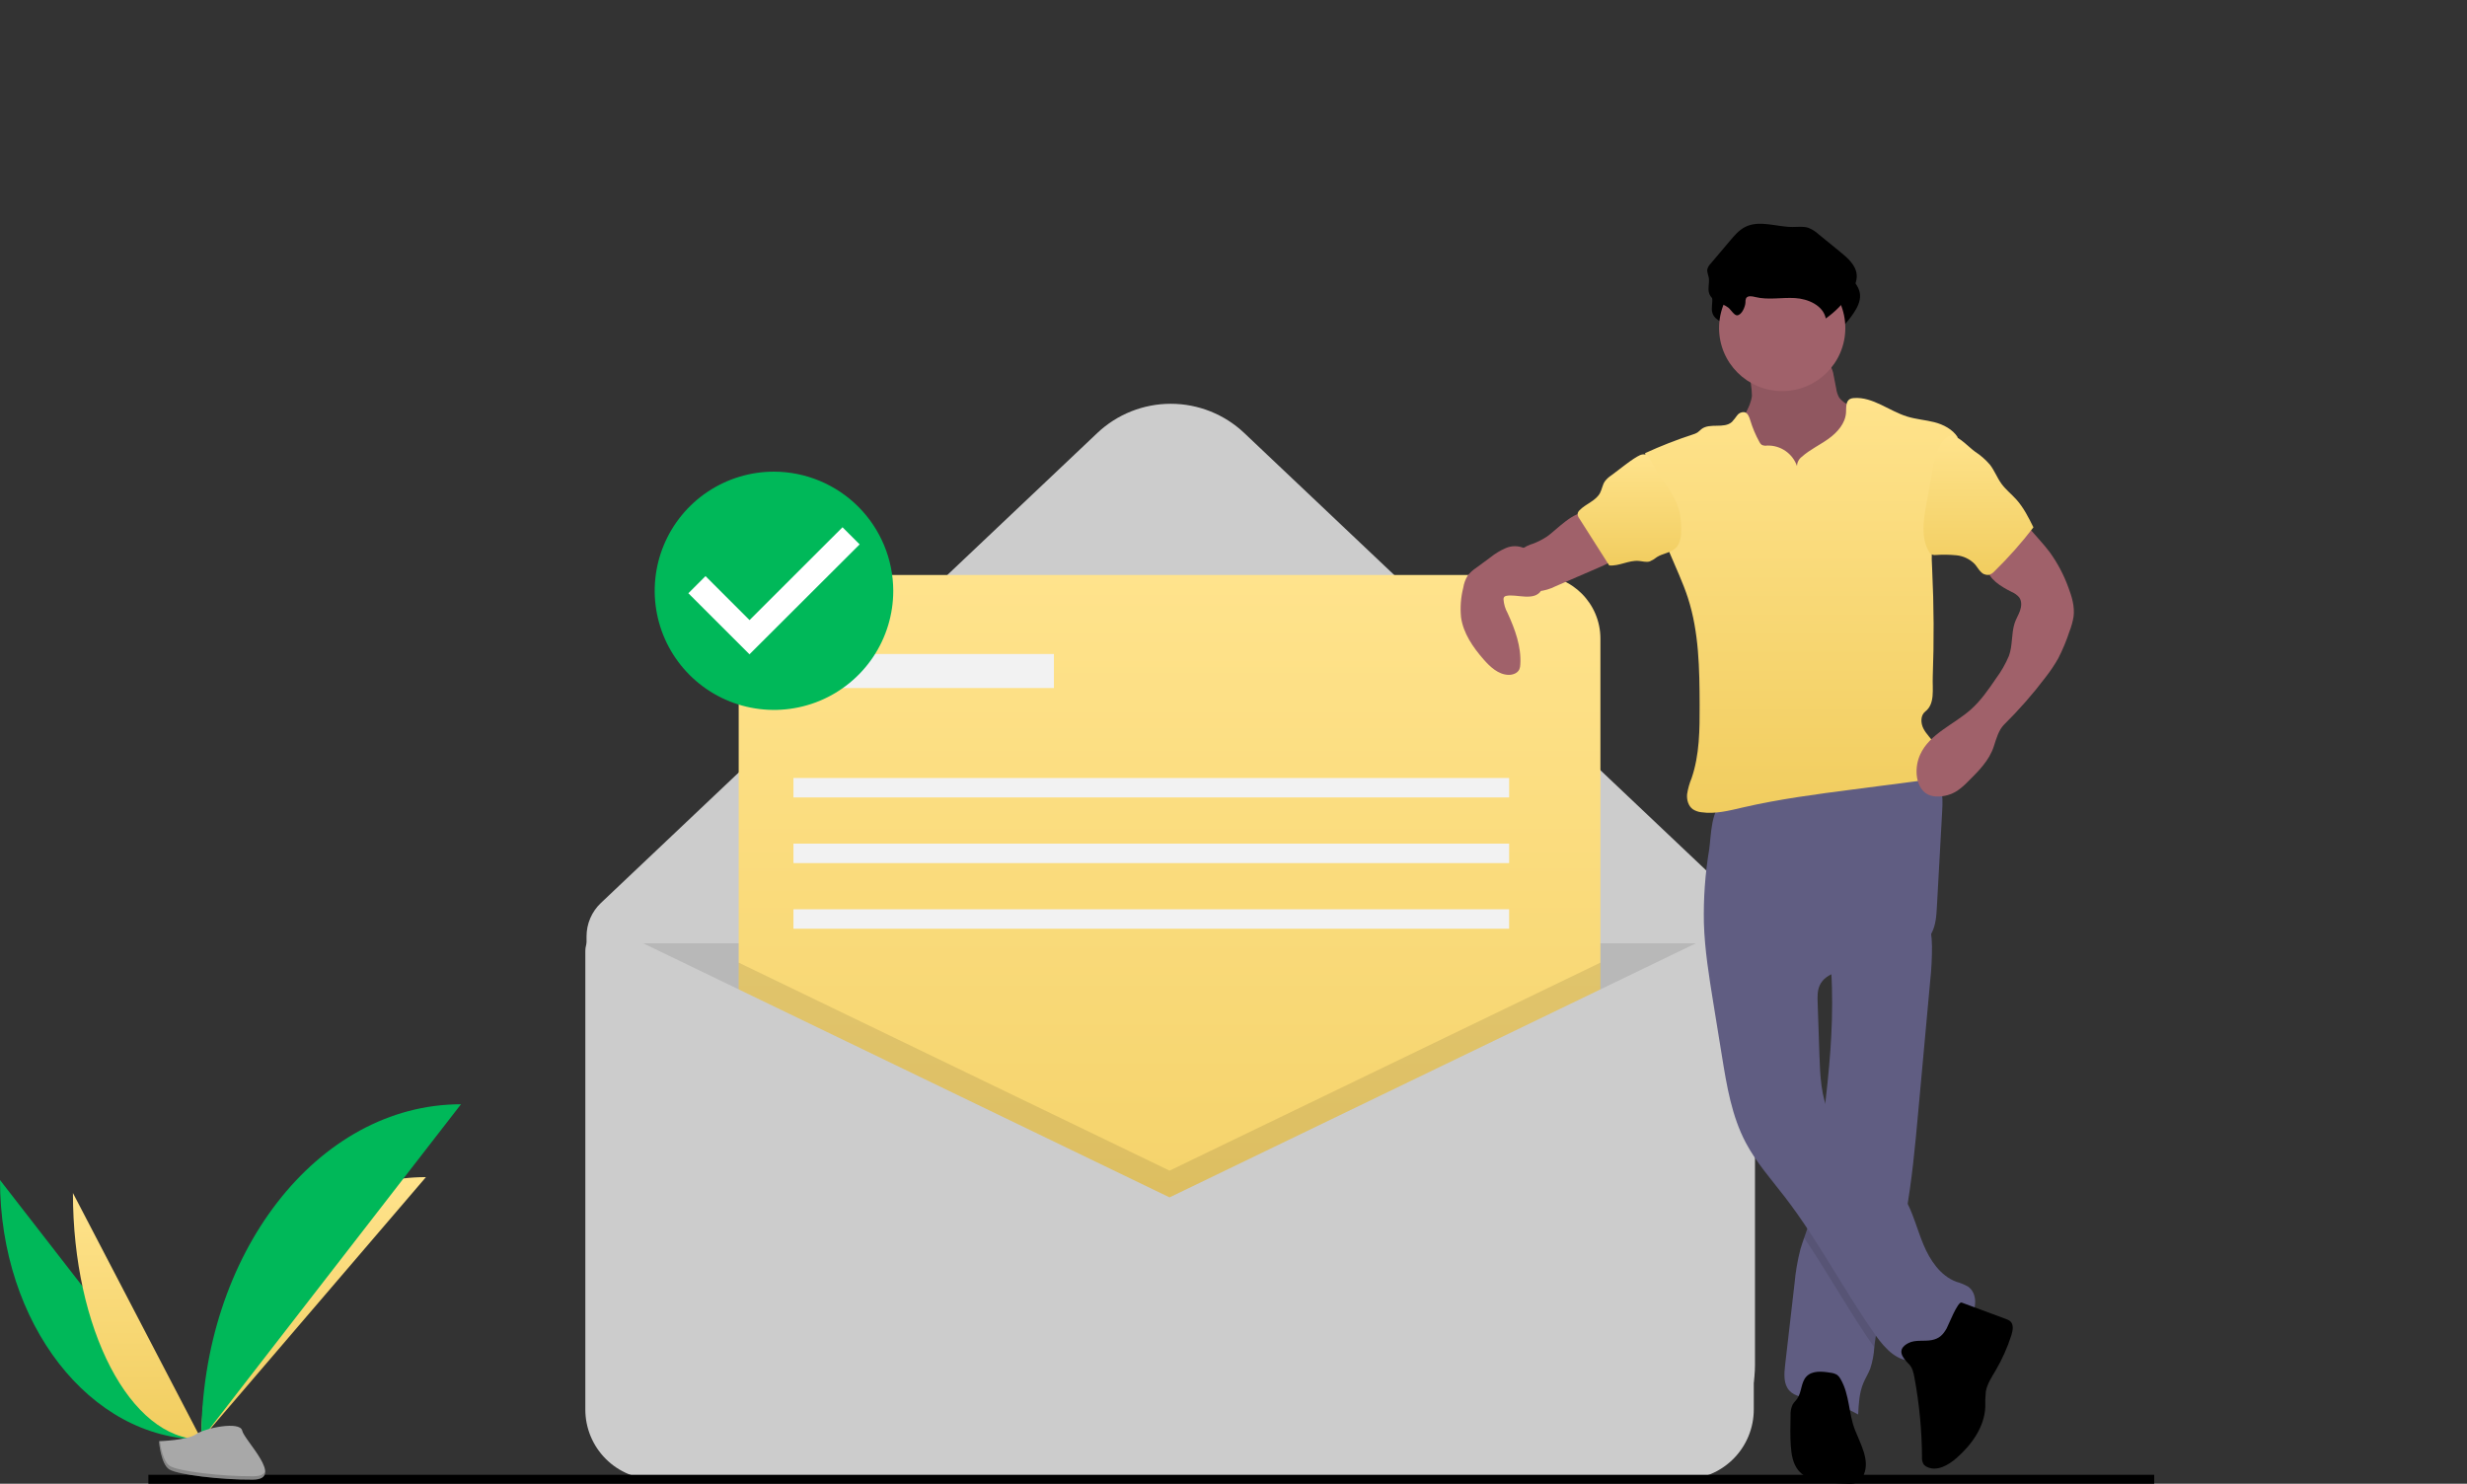 <svg width="266" height="160" viewBox="0 0 266 160" fill="none" xmlns="http://www.w3.org/2000/svg">
    <rect x="0" y="0" width="266" height="160" fill="#333333" stroke="none"/>
    <g clip-path="url(#clip0)">
        <path d="M176.74 159.662H75.732C72.42 159.662 69.243 158.347 66.901 156.008C64.559 153.668 63.243 150.495 63.243 147.187V100.962C63.243 100.291 63.38 99.627 63.646 99.01C63.911 98.393 64.299 97.837 64.787 97.375L118.311 46.696C120.451 44.67 123.287 43.541 126.236 43.541C129.185 43.541 132.021 44.67 134.161 46.696L185.193 95.016C186.468 96.223 187.483 97.677 188.177 99.289C188.871 100.901 189.229 102.637 189.229 104.392V147.187C189.229 148.825 188.906 150.447 188.278 151.961C187.651 153.474 186.731 154.849 185.571 156.008C184.411 157.166 183.034 158.085 181.519 158.712C180.004 159.339 178.38 159.662 176.74 159.662Z" fill="#CCCCCC"/>
        <path opacity="0.1" d="M63.243 101.721H188.179V152.129C188.179 154.127 187.384 156.043 185.97 157.456C184.556 158.868 182.638 159.662 180.638 159.662H70.785C68.785 159.662 66.866 158.868 65.452 157.456C64.038 156.043 63.243 154.127 63.243 152.129V101.721Z" fill="black"/>
        <path d="M165.69 62.002H86.519C82.724 62.002 79.648 65.075 79.648 68.866V147.948C79.648 151.738 82.724 154.812 86.519 154.812H165.69C169.485 154.812 172.562 151.738 172.562 147.948V68.866C172.562 65.075 169.485 62.002 165.69 62.002Z" fill="url(#paint0_linear)"/>
        <path opacity="0.1" d="M172.562 103.806V154.812H79.648V103.806L126.105 126.235L172.562 103.806Z" fill="black"/>
        <path d="M126.105 129.119L66.578 100.38C66.21 100.202 65.803 100.121 65.394 100.143C64.986 100.166 64.59 100.291 64.244 100.508C63.897 100.725 63.612 101.027 63.414 101.384C63.216 101.742 63.112 102.143 63.112 102.552V151.998C63.112 152.987 63.307 153.967 63.686 154.881C64.065 155.795 64.621 156.625 65.321 157.324C66.021 158.024 66.852 158.579 67.767 158.957C68.682 159.336 69.663 159.531 70.653 159.531H181.556C182.547 159.531 183.527 159.336 184.442 158.957C185.357 158.579 186.188 158.024 186.889 157.324C187.589 156.625 188.144 155.795 188.523 154.881C188.902 153.967 189.098 152.987 189.098 151.998V103.399C189.098 102.9 188.971 102.41 188.729 101.974C188.488 101.538 188.139 101.17 187.717 100.905C187.294 100.64 186.811 100.487 186.312 100.46C185.814 100.432 185.317 100.532 184.868 100.748L126.105 129.119Z" fill="#CCCCCC"/>
        <path d="M113.637 70.523H87.653V74.193H113.637V70.523Z" fill="#F2F2F2"/>
        <path d="M162.719 83.894H85.553V85.991H162.719V83.894Z" fill="#F2F2F2"/>
        <path d="M162.719 90.972H85.553V93.07H162.719V90.972Z" fill="#F2F2F2"/>
        <path d="M162.719 98.051H85.553V100.148H162.719V98.051Z" fill="#F2F2F2"/>
        <path d="M15.999 159.531H232.274" stroke="black" stroke-miterlimit="10"/>
        <path d="M0 127.247C0 142.705 9.708 155.213 21.706 155.213L0 127.247Z" fill="#00B859"/>
        <path d="M21.706 155.213C21.706 139.582 32.54 126.933 45.929 126.933L21.706 155.213Z" fill="url(#paint1_linear)"/>
        <path d="M7.864 128.648C7.864 143.332 14.054 155.213 21.705 155.213L7.864 128.648Z" fill="url(#paint2_linear)"/>
        <path d="M21.706 155.213C21.706 135.24 34.229 119.077 49.704 119.077L21.706 155.213Z" fill="#00B859"/>
        <path d="M17.14 155.41C17.14 155.41 20.218 155.316 21.146 154.656C22.073 153.996 25.881 153.208 26.111 154.266C26.341 155.324 30.737 159.53 27.262 159.558C23.786 159.586 19.186 159.017 18.261 158.453C17.335 157.89 17.14 155.41 17.14 155.41Z" fill="#A8A8A8"/>
        <path opacity="0.2" d="M27.324 159.189C23.848 159.217 19.248 158.649 18.323 158.085C17.617 157.656 17.336 156.117 17.242 155.406C17.177 155.409 17.14 155.41 17.14 155.41C17.14 155.41 17.335 157.89 18.261 158.453C19.186 159.017 23.786 159.586 27.262 159.558C28.265 159.55 28.611 159.193 28.592 158.665C28.453 158.984 28.07 159.183 27.324 159.189Z" fill="black"/>
        <path d="M188.903 42.674C188.745 44.078 187.673 45.209 187.276 46.565C186.678 48.605 187.712 50.795 189.126 52.384C190.267 53.653 191.649 54.683 193.191 55.415C194.734 56.146 196.406 56.565 198.111 56.646C198.612 56.69 199.117 56.635 199.597 56.484C200.025 56.312 200.411 56.049 200.727 55.712C201.792 54.644 202.364 53.165 202.592 51.674C202.82 50.184 202.731 48.666 202.642 47.161C202.642 46.85 202.586 46.542 202.475 46.251C202.33 45.974 202.13 45.729 201.888 45.531C201.122 44.828 200.277 44.216 199.371 43.705C198.962 43.521 198.601 43.245 198.317 42.898C198.145 42.601 198.035 42.273 197.991 41.933L197.713 40.518C197.663 40.11 197.523 39.718 197.304 39.37C196.813 38.708 195.873 38.618 195.049 38.586L192.029 38.468C191.09 38.431 189.852 38.162 188.935 38.346C188.079 38.518 188.363 39.306 188.519 40.024C188.745 40.891 188.873 41.779 188.903 42.674Z" fill="#A0616A"/>
        <path opacity="0.1" d="M188.903 42.674C188.745 44.078 187.673 45.209 187.276 46.565C186.678 48.605 187.712 50.795 189.126 52.384C190.267 53.653 191.649 54.683 193.191 55.415C194.734 56.146 196.406 56.565 198.111 56.646C198.612 56.69 199.117 56.635 199.597 56.484C200.025 56.312 200.411 56.049 200.727 55.712C201.792 54.644 202.364 53.165 202.592 51.674C202.82 50.184 202.731 48.666 202.642 47.161C202.642 46.85 202.586 46.542 202.475 46.251C202.33 45.974 202.13 45.729 201.888 45.531C201.122 44.828 200.277 44.216 199.371 43.705C198.962 43.521 198.601 43.245 198.317 42.898C198.145 42.601 198.035 42.273 197.991 41.933L197.713 40.518C197.663 40.11 197.523 39.718 197.304 39.37C196.813 38.708 195.873 38.618 195.049 38.586L192.029 38.468C191.09 38.431 189.852 38.162 188.935 38.346C188.079 38.518 188.363 39.306 188.519 40.024C188.745 40.891 188.873 41.779 188.903 42.674Z" fill="black"/>
        <path d="M208.112 105.861C207.685 110.547 207.257 115.232 206.829 119.916C206.494 123.602 206.153 127.304 205.496 130.942C205.269 132.196 205.003 133.444 204.688 134.681C203.81 138.114 202.538 141.471 202.127 144.991C202.114 145.092 202.104 145.196 202.093 145.299C202.047 146.078 201.899 146.847 201.654 147.587C201.449 148.125 201.133 148.614 200.911 149.145C200.468 150.207 200.409 151.381 200.355 152.532C198.797 151.656 197.092 151.074 195.323 150.814C194.47 150.686 193.519 150.596 192.938 149.959C192.294 149.255 192.365 148.178 192.473 147.233C192.812 144.298 193.151 141.364 193.489 138.432C193.599 137.17 193.814 135.92 194.13 134.694C194.247 134.286 194.388 133.884 194.53 133.483C194.727 132.93 194.926 132.378 195.075 131.81C195.29 130.893 195.44 129.962 195.524 129.024C195.872 126.071 196.291 123.125 196.658 120.175L196.678 120.019C197.229 115.547 197.648 111.054 197.527 106.55C197.51 105.883 197.482 105.216 197.438 104.547C197.378 103.578 197.289 103.064 198.093 102.457C198.981 101.788 200.15 101.32 201.166 100.882C201.712 100.645 207.732 98.51 207.873 98.978C208.155 99.977 208.303 101.009 208.313 102.047C208.318 103.321 208.251 104.595 208.112 105.861Z" fill="#605D82"/>
        <path opacity="0.1" d="M205.496 130.942C205.269 132.196 205.004 133.444 204.688 134.68C203.811 138.114 202.538 141.47 202.128 144.991C202.115 145.092 202.104 145.196 202.093 145.299C199.41 141.47 197.15 137.352 194.531 133.483C194.727 132.93 194.926 132.378 195.075 131.81C195.29 130.893 195.44 129.962 195.525 129.024C195.873 126.071 196.292 123.125 196.659 120.175L196.679 120.019C196.832 120.646 197.052 121.254 197.333 121.834C199.092 125.404 203.271 127.209 205.315 130.625C205.378 130.731 205.438 130.837 205.496 130.942Z" fill="black"/>
        <path d="M183.72 99.552C183.808 102.416 184.267 105.253 184.725 108.081L185.67 113.915C186.187 117.108 186.725 120.366 188.238 123.226C189.37 125.366 191 127.191 192.475 129.111C196.101 133.83 198.825 139.175 202.264 144.032C203.263 145.444 204.692 146.97 206.397 146.676C207.517 146.482 208.33 145.551 209.21 144.833C210.247 143.987 211.498 143.368 212.314 142.307C213.13 141.246 213.29 139.483 212.184 138.728C211.784 138.507 211.359 138.333 210.918 138.211C209.204 137.56 208.094 135.888 207.388 134.197C206.682 132.506 206.255 130.688 205.314 129.115C203.27 125.699 199.091 123.894 197.331 120.323C196.346 118.323 196.252 116.018 196.177 113.79L195.985 108.111C195.964 107.49 195.947 106.844 196.2 106.276C196.873 104.764 198.905 104.623 200.55 104.432C202.417 104.213 204.226 103.643 205.881 102.752C206.828 102.241 207.754 101.589 208.261 100.64C208.724 99.774 208.787 98.759 208.842 97.779L209.411 87.486C209.46 86.601 209.505 85.685 209.193 84.855C208.408 82.771 205.773 82.09 203.546 82.189C199.401 82.374 195.575 84.155 191.668 85.358C190.7 85.662 189.717 85.918 188.724 86.124C187.847 86.3 186.785 86.227 185.949 86.509C184.461 87.01 184.499 90.259 184.288 91.607C183.852 94.232 183.662 96.892 183.72 99.552Z" fill="#605D82"/>
        <path d="M205.836 147.107C206.201 147.475 206.321 148.015 206.416 148.524C206.944 151.351 207.218 154.22 207.236 157.095C207.212 157.364 207.265 157.633 207.391 157.872C207.494 158.014 207.633 158.126 207.794 158.196C208.851 158.699 210.077 157.998 210.957 157.228C212.588 155.8 213.969 153.884 214.062 151.719C214.045 151.162 214.064 150.604 214.12 150.049C214.263 149.234 214.74 148.524 215.16 147.81C215.874 146.596 216.45 145.306 216.878 143.964C217.038 143.46 217.145 142.825 216.749 142.473C216.609 142.363 216.449 142.28 216.279 142.229L211.508 140.459C211.094 140.306 210.065 142.946 209.902 143.234C209.503 143.94 209.105 144.341 208.304 144.504C207.486 144.67 206.512 144.432 205.749 144.839C204.458 145.529 205.105 146.371 205.836 147.107Z" fill="black"/>
        <path d="M198.473 148.736C198.384 148.56 198.26 148.404 198.11 148.276C197.889 148.136 197.638 148.051 197.377 148.028C196.469 147.874 195.392 147.772 194.765 148.447C194.178 149.079 194.279 150.109 193.787 150.818C193.632 151.043 193.421 151.228 193.286 151.466C193.119 151.829 193.043 152.228 193.066 152.627C193.041 153.727 193.016 154.829 193.092 155.926C193.155 156.846 193.311 157.81 193.886 158.53C194.81 159.687 196.477 159.853 197.956 159.928L199.155 159.989C199.485 160.029 199.819 159.998 200.136 159.899C200.333 159.808 200.509 159.679 200.654 159.519C200.8 159.359 200.912 159.172 200.983 158.968C201.607 157.419 200.619 155.751 200.011 154.197C199.312 152.41 199.437 150.426 198.473 148.736Z" fill="black"/>
        <path d="M188.556 34.764C188.541 34.607 188.564 34.449 188.623 34.303C188.799 33.993 189.257 34.077 189.603 34.164C190.993 34.514 192.458 34.197 193.889 34.279C195.321 34.361 196.933 35.076 197.221 36.479C198.26 35.743 199.155 34.824 199.863 33.766C200.261 33.173 200.607 32.492 200.553 31.78C200.475 30.753 199.612 29.985 198.813 29.333L196.432 27.392C196.119 27.105 195.758 26.875 195.365 26.714C194.816 26.527 194.216 26.616 193.635 26.616C191.901 26.617 190.053 25.829 188.511 26.621C187.867 26.952 187.382 27.518 186.915 28.071L184.79 30.584C184.63 30.744 184.513 30.942 184.45 31.16C184.389 31.466 184.547 31.769 184.602 32.077C184.702 32.639 184.46 33.238 184.646 33.777C184.955 34.672 186.043 34.799 186.709 35.312C186.957 35.503 187.345 36.151 187.64 36.143C188.173 36.129 188.542 35.178 188.556 34.764Z" fill="black"/>
        <path d="M192.162 42.172C195.921 42.172 198.969 39.129 198.969 35.374C198.969 31.619 195.921 28.575 192.162 28.575C188.403 28.575 185.356 31.619 185.356 35.374C185.356 39.129 188.403 42.172 192.162 42.172Z" fill="#A0616A"/>
        <path d="M193.757 50.253C193.526 49.592 193.09 49.022 192.513 48.625C191.936 48.228 191.247 48.026 190.547 48.046C190.347 48.084 190.14 48.057 189.955 47.971C189.85 47.891 189.767 47.787 189.711 47.668C189.298 46.924 188.965 46.139 188.719 45.324C188.61 44.964 188.462 44.54 188.098 44.447C187.947 44.427 187.793 44.448 187.654 44.509C187.514 44.57 187.394 44.667 187.305 44.791C187.132 45.04 186.943 45.277 186.739 45.502C185.883 46.266 184.366 45.569 183.457 46.271C183.309 46.385 183.186 46.532 183.03 46.636C182.874 46.73 182.706 46.802 182.531 46.85C180.776 47.422 179.056 48.095 177.379 48.865C177.984 52.501 178.603 56.2 180.02 59.603C180.694 61.222 181.458 62.808 181.998 64.477C183.194 68.175 183.247 72.131 183.26 76.017C183.269 78.676 183.256 81.392 182.395 83.909C182.163 84.465 182 85.047 181.908 85.643C181.856 86.242 182.031 86.903 182.517 87.259C182.799 87.443 183.122 87.556 183.457 87.589C184.95 87.807 186.455 87.41 187.924 87.07C191.864 86.159 195.881 85.638 199.891 85.118L206.61 84.246C207.092 84.214 207.563 84.092 208 83.888C209.23 83.215 209.346 81.368 208.583 80.193C208.217 79.63 207.7 79.169 207.393 78.572C207.085 77.975 207.059 77.14 207.589 76.727C208.666 75.886 208.344 74.326 208.396 72.962C208.539 69.146 208.52 65.329 208.337 61.511C208.283 60.721 208.271 59.928 208.299 59.136C208.419 57.795 208.667 56.468 209.041 55.174L211.082 47.144C210.549 46.302 209.528 45.768 208.56 45.525C207.593 45.283 206.585 45.211 205.633 44.916C203.681 44.312 201.943 42.779 199.905 42.922C199.751 42.925 199.599 42.962 199.461 43.031C199.001 43.291 199.074 43.952 199.044 44.479C198.979 45.645 198.121 46.62 197.173 47.303C196.225 47.986 195.142 48.484 194.272 49.263C194.117 49.379 193.991 49.528 193.902 49.7C193.813 49.871 193.763 50.06 193.757 50.253Z" fill="url(#paint3_linear)"/>
        <path d="M166.787 57.869C166.336 58.162 165.856 58.408 165.356 58.605C164.865 58.751 164.402 58.975 163.984 59.27C163.792 59.436 163.63 59.636 163.507 59.858C163.277 60.267 163.161 60.729 163.17 61.197C163.18 61.666 163.315 62.123 163.562 62.521C163.809 62.92 164.158 63.245 164.573 63.462C164.989 63.68 165.455 63.782 165.924 63.758C166.546 63.688 167.151 63.508 167.71 63.226L172.511 61.148C173.324 60.796 174.201 60.384 174.585 59.587C174.63 59.513 174.647 59.425 174.632 59.339C174.593 59.249 174.523 59.175 174.435 59.132C173.352 58.43 172.405 57.538 171.64 56.499C171.443 56.232 171.202 55.602 170.923 55.441C169.907 54.857 167.601 57.342 166.787 57.869Z" fill="#A0616A"/>
        <path d="M218.108 56.164L219.878 58.184C220.258 58.617 220.638 59.051 220.985 59.512C221.835 60.683 222.517 61.967 223.012 63.326C223.396 64.335 223.716 65.409 223.581 66.48C223.492 67.028 223.344 67.566 223.139 68.083C222.814 69.078 222.412 70.045 221.936 70.977C221.536 71.684 221.083 72.361 220.583 73.002C219.212 74.816 217.713 76.529 216.096 78.128C215.491 78.727 215.237 79.694 214.974 80.503C214.488 81.995 213.332 83.156 212.214 84.258C211.855 84.637 211.458 84.978 211.029 85.277C210.387 85.69 209.637 85.903 208.873 85.89C208.538 85.892 208.207 85.824 207.901 85.689C207.136 85.326 206.748 84.443 206.668 83.601C206.597 82.836 206.725 82.067 207.04 81.367C208.056 79.119 210.664 78.146 212.507 76.506C213.588 75.544 214.415 74.337 215.23 73.142C215.784 72.396 216.246 71.587 216.607 70.731C217.019 69.634 216.859 68.335 217.218 67.219C217.37 66.748 217.641 66.322 217.804 65.855C217.968 65.387 218.009 64.832 217.723 64.427C217.507 64.17 217.232 63.969 216.922 63.841C215.744 63.244 214.425 62.476 214.2 61.176C214.11 60.455 214.298 59.727 214.727 59.14C215.154 58.561 215.653 58.039 216.212 57.586C216.727 57.131 217.593 56.619 218.108 56.164Z" fill="#A0616A"/>
        <path d="M165.651 60.688C165.339 60.058 164.948 59.414 164.318 59.101C164.012 58.968 163.682 58.899 163.349 58.898C163.016 58.896 162.686 58.963 162.379 59.093C161.767 59.356 161.195 59.702 160.678 60.12L159.152 61.244C158.806 61.47 158.5 61.752 158.247 62.079C158.006 62.475 157.846 62.914 157.775 63.371C157.509 64.415 157.428 65.498 157.535 66.569C157.777 68.287 158.814 69.788 159.956 71.096C160.669 71.913 161.55 72.738 162.635 72.773C163.103 72.788 163.624 72.603 163.819 72.178C163.886 72.009 163.922 71.829 163.924 71.648C164.041 69.731 163.355 67.859 162.555 66.113C162.3 65.656 162.149 65.148 162.113 64.626C162.107 64.538 162.13 64.45 162.178 64.376C162.247 64.305 162.34 64.26 162.439 64.249C163.534 64.033 165.421 64.883 166.19 63.668C166.688 62.88 166.005 61.403 165.651 60.688Z" fill="#A0616A"/>
        <path d="M188.199 32.625C188.185 32.468 188.208 32.31 188.267 32.164C188.442 31.854 188.901 31.938 189.246 32.025C190.637 32.375 192.101 32.058 193.533 32.14C194.964 32.222 196.577 32.937 196.864 34.34C197.903 33.604 198.799 32.685 199.507 31.627C199.904 31.033 200.251 30.353 200.197 29.641C200.119 28.614 199.256 27.846 198.457 27.194L196.075 25.252C195.763 24.965 195.402 24.736 195.009 24.575C194.459 24.387 193.859 24.477 193.278 24.477C191.545 24.478 189.697 23.69 188.155 24.482C187.511 24.813 187.026 25.379 186.559 25.932L184.433 28.445C184.273 28.605 184.156 28.803 184.093 29.02C184.033 29.327 184.191 29.63 184.246 29.938C184.346 30.499 184.104 31.099 184.29 31.638C184.599 32.533 185.687 32.66 186.352 33.173C186.6 33.364 186.989 34.012 187.284 34.004C187.817 33.99 188.186 33.039 188.199 32.625Z" fill="black"/>
        <path d="M173.743 51.256C173.468 51.433 173.227 51.657 173.031 51.919C172.781 52.295 172.73 52.771 172.516 53.169C172.057 54.021 170.984 54.324 170.315 55.022C170.209 55.118 170.135 55.245 170.104 55.385C170.1 55.574 170.164 55.759 170.283 55.906L173.511 60.974C174.586 61.069 175.616 60.396 176.692 60.486C177.093 60.519 177.504 60.657 177.889 60.539C178.164 60.417 178.422 60.259 178.657 60.07C179.298 59.665 180.152 59.617 180.691 59.083C181.207 58.57 181.273 57.767 181.267 57.04C181.275 56.408 181.211 55.778 181.075 55.161C180.6 53.215 179.11 51.723 178.176 49.999C177.722 49.16 177.474 48.669 176.512 49.245C175.545 49.824 174.653 50.591 173.743 51.256Z" fill="url(#paint4_linear)"/>
        <path d="M212.941 48.693C213.547 49.087 214.094 49.565 214.565 50.114C215.056 50.747 215.335 51.522 215.807 52.17C216.265 52.798 216.888 53.284 217.407 53.862C218.195 54.739 218.728 55.809 219.252 56.865C217.973 58.531 216.578 60.106 215.077 61.578C214.91 61.774 214.69 61.919 214.443 61.994C214.275 62.012 214.106 61.988 213.949 61.924C213.793 61.861 213.655 61.759 213.547 61.629C213.315 61.386 213.15 61.085 212.928 60.832C212.403 60.292 211.704 59.954 210.954 59.879C210.211 59.807 209.464 59.797 208.719 59.848C208.555 59.866 208.39 59.839 208.241 59.768C208.131 59.692 208.041 59.589 207.981 59.47C207.107 57.984 207.388 56.12 207.696 54.425L208.404 50.535C208.506 49.792 208.704 49.066 208.993 48.373C209.26 47.801 209.86 46.831 210.596 47.003C211.339 47.175 212.316 48.244 212.941 48.693Z" fill="url(#paint5_linear)"/>
        <path d="M83.453 74.232C89.397 74.232 94.215 69.411 94.215 63.464C94.215 57.516 89.397 52.695 83.453 52.695C77.51 52.695 72.692 57.516 72.692 63.464C72.692 69.411 77.51 74.232 83.453 74.232Z" fill="white"/>
        <path d="M83.453 50.86C80.91 50.86 78.423 51.613 76.308 53.025C74.193 54.436 72.545 56.443 71.571 58.79C70.598 61.137 70.343 63.72 70.84 66.212C71.336 68.704 72.561 70.993 74.359 72.79C76.158 74.587 78.45 75.81 80.944 76.306C83.439 76.802 86.025 76.547 88.375 75.575C90.725 74.603 92.734 72.956 94.147 70.843C95.56 68.731 96.314 66.247 96.314 63.706C96.305 60.302 94.946 57.04 92.537 54.633C90.127 52.226 86.861 50.87 83.453 50.86ZM80.813 70.556L74.222 63.972L76.071 62.125L80.819 66.868L90.842 56.857L92.691 58.703L80.813 70.556L80.813 70.556Z" fill="#00B859"/>
    </g>
    <defs>
        <linearGradient id="paint0_linear" x1="126.105" y1="62.002" x2="126.105" y2="154.812" gradientUnits="userSpaceOnUse">
            <stop stop-color="#FFE38C"/>
            <stop offset="1" stop-color="#F1CD5F"/>
        </linearGradient>
        <linearGradient id="paint1_linear" x1="33.818" y1="126.933" x2="33.818" y2="155.213" gradientUnits="userSpaceOnUse">
            <stop stop-color="#FFE38C"/>
            <stop offset="1" stop-color="#F1CD5F"/>
        </linearGradient>
        <linearGradient id="paint2_linear" x1="14.784" y1="128.648" x2="14.784" y2="155.213" gradientUnits="userSpaceOnUse">
            <stop stop-color="#FFE38C"/>
            <stop offset="1" stop-color="#F1CD5F"/>
        </linearGradient>
        <linearGradient id="paint3_linear" x1="194.231" y1="42.913" x2="194.231" y2="87.651" gradientUnits="userSpaceOnUse">
            <stop stop-color="#FFE38C"/>
            <stop offset="1" stop-color="#F1CD5F"/>
        </linearGradient>
        <linearGradient id="paint4_linear" x1="175.685" y1="48.996" x2="175.685" y2="60.983" gradientUnits="userSpaceOnUse">
            <stop stop-color="#FFE38C"/>
            <stop offset="1" stop-color="#F1CD5F"/>
        </linearGradient>
        <linearGradient id="paint5_linear" x1="213.324" y1="46.983" x2="213.324" y2="62" gradientUnits="userSpaceOnUse">
            <stop stop-color="#FFE38C"/>
            <stop offset="1" stop-color="#F1CD5F"/>
        </linearGradient>
        <clipPath id="clip0">
            <rect width="266" height="160" fill="white"/>
        </clipPath>
    </defs>
</svg>
